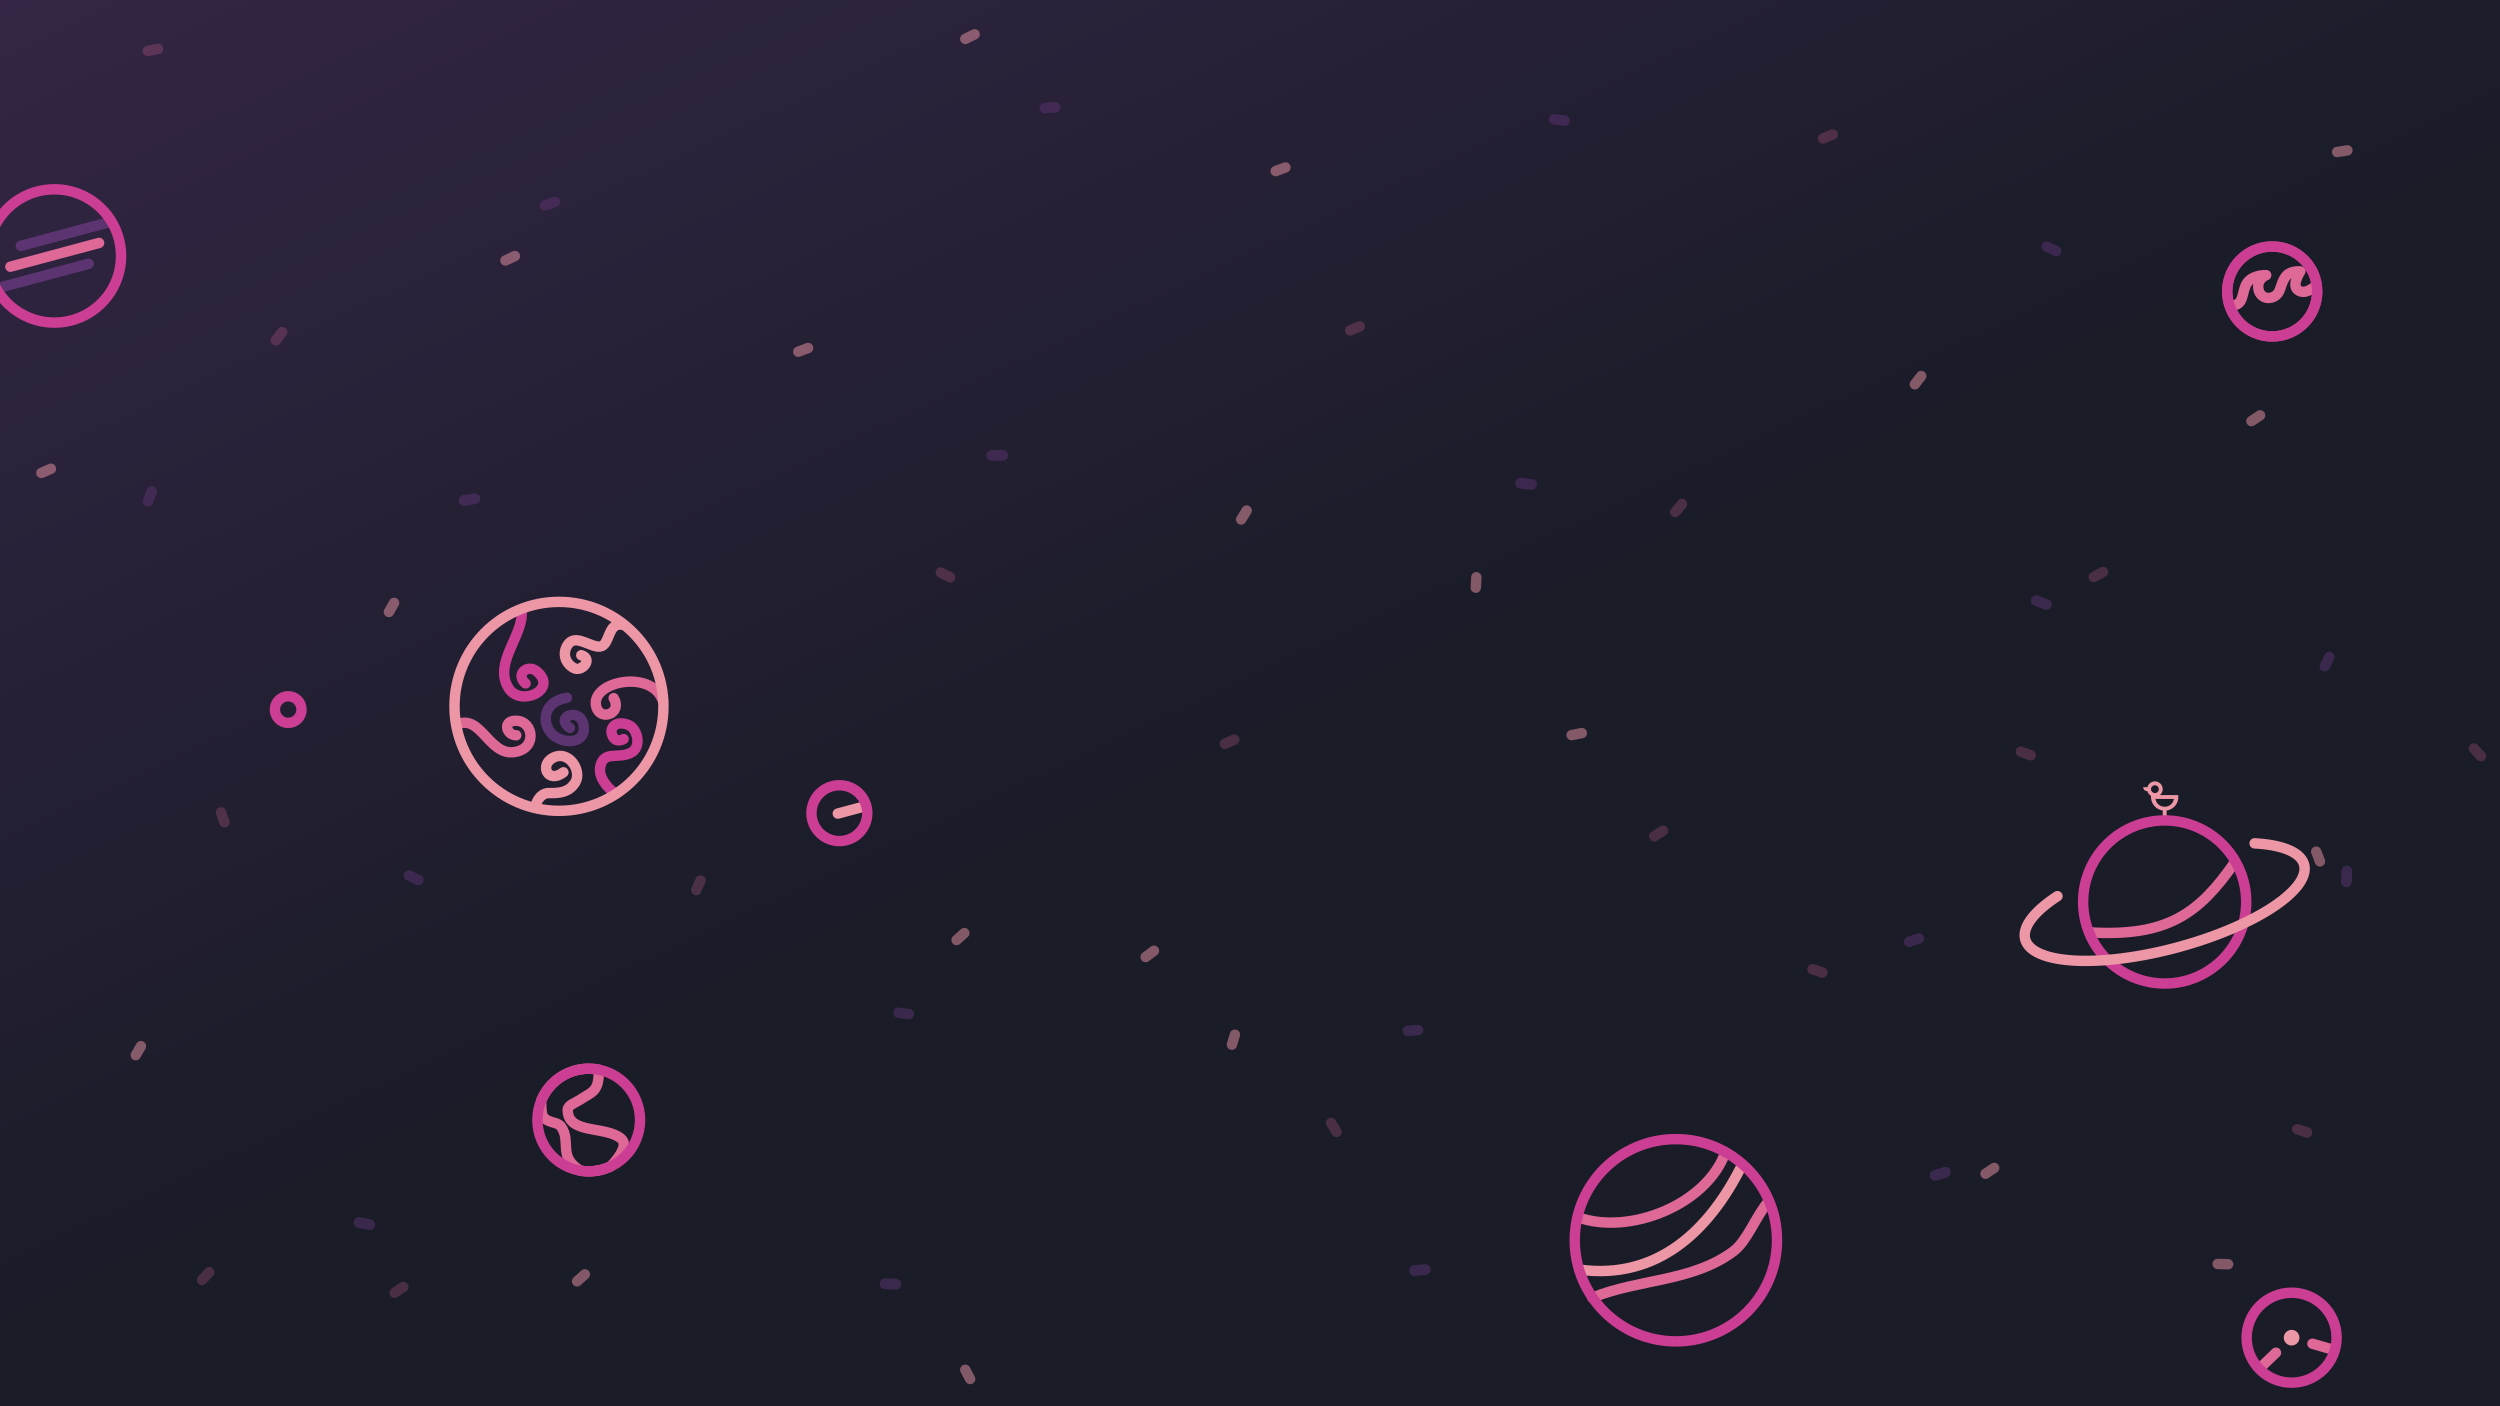 <?xml version="1.0" encoding="UTF-8" standalone="no"?>
<svg
   width="1920"
   height="1080"
   viewBox="0 0 1920 1080"
   version="1.1"
   id="svg8"
   sodipodi:docname="backgroundHeader.svg"
   inkscape:version="1.1 (c68e22c387, 2021-05-23)"
   xmlns:inkscape="http://www.inkscape.org/namespaces/inkscape"
   xmlns:sodipodi="http://sodipodi.sourceforge.net/DTD/sodipodi-0.dtd"
   xmlns:xlink="http://www.w3.org/1999/xlink"
   xmlns="http://www.w3.org/2000/svg"
   xmlns:svg="http://www.w3.org/2000/svg"
   xmlns:rdf="http://www.w3.org/1999/02/22-rdf-syntax-ns#"
   xmlns:cc="http://creativecommons.org/ns#"
   xmlns:dc="http://purl.org/dc/elements/1.1/">
  <defs
     id="defs2">
    <linearGradient
       inkscape:collect="always"
       id="linearGradient6967">
      <stop
         style="stop-color:#5c3472;stop-opacity:1"
         offset="0"
         id="stop6963" />
      <stop
         style="stop-color:#1a1c28;stop-opacity:1"
         offset="1"
         id="stop6965" />
    </linearGradient>
    <linearGradient
       id="linearGradient2792"
       gradientTransform="matrix(0.017,0,0,0.061,673.124,658.888)"
       inkscape:swatch="solid">
      <stop
         style="stop-color:#ed97a6;stop-opacity:1;"
         offset="0"
         id="stop2790" />
    </linearGradient>
    <linearGradient
       id="linearGradient2786"
       gradientTransform="matrix(3.212,0,0,0.121,-6257.627,-395.49)"
       inkscape:swatch="solid">
      <stop
         style="stop-color:#de6896;stop-opacity:1;"
         offset="0"
         id="stop2784" />
    </linearGradient>
    <linearGradient
       id="linearGradient2780"
       gradientTransform="matrix(-0.773,-0.505,0.093,-0.142,7013.434,4300.655)"
       inkscape:swatch="solid">
      <stop
         style="stop-color:#cc3d94;stop-opacity:1;"
         offset="0"
         id="stop2778" />
    </linearGradient>
    <linearGradient
       id="linearGradient2774"
       gradientTransform="matrix(1.446,0,0,0.998,248.005,-131.804)"
       inkscape:swatch="solid">
      <stop
         style="stop-color:#5c3472;stop-opacity:1;"
         offset="0"
         id="stop2772" />
    </linearGradient>
    <linearGradient
       id="linearGradient2768"
       gradientTransform="matrix(1.08,0,0,0.564,-379.118,724.341)"
       inkscape:swatch="solid">
      <stop
         style="stop-color:#1a1c28;stop-opacity:1;"
         offset="0"
         id="stop2766" />
    </linearGradient>
    <linearGradient
       inkscape:collect="always"
       xlink:href="#linearGradient2768"
       id="linearGradient2770"
       x1="2177.347"
       y1="75"
       x2="2327.347"
       y2="75"
       gradientUnits="userSpaceOnUse" />
    <linearGradient
       inkscape:collect="always"
       xlink:href="#linearGradient2774"
       id="linearGradient2776"
       x1="2177.347"
       y1="225"
       x2="2327.347"
       y2="225"
       gradientUnits="userSpaceOnUse" />
    <linearGradient
       inkscape:collect="always"
       xlink:href="#linearGradient2780"
       id="linearGradient2782"
       x1="2177.347"
       y1="375"
       x2="2327.347"
       y2="375"
       gradientUnits="userSpaceOnUse" />
    <linearGradient
       inkscape:collect="always"
       xlink:href="#linearGradient2786"
       id="linearGradient2788"
       x1="2177.347"
       y1="525"
       x2="2327.347"
       y2="525"
       gradientUnits="userSpaceOnUse" />
    <linearGradient
       inkscape:collect="always"
       xlink:href="#linearGradient2792"
       id="linearGradient2794"
       x1="2177.347"
       y1="675"
       x2="2327.347"
       y2="675"
       gradientUnits="userSpaceOnUse" />
    <filter
       style="color-interpolation-filters:sRGB;"
       inkscape:label="Drop Shadow"
       id="filter1233">
      <feFlood
         flood-opacity="0.302"
         flood-color="rgb(26,28,40)"
         result="flood"
         id="feFlood1223" />
      <feComposite
         in="flood"
         in2="SourceGraphic"
         operator="in"
         result="composite1"
         id="feComposite1225" />
      <feGaussianBlur
         in="composite1"
         stdDeviation="12"
         result="blur"
         id="feGaussianBlur1227" />
      <feOffset
         dx="0"
         dy="8"
         result="offset"
         id="feOffset1229" />
      <feComposite
         in="SourceGraphic"
         in2="offset"
         operator="over"
         result="composite2"
         id="feComposite1231" />
    </filter>
    <filter
       style="color-interpolation-filters:sRGB;"
       inkscape:label="Drop Shadow"
       id="filter1245">
      <feFlood
         flood-opacity="0.302"
         flood-color="rgb(26,28,40)"
         result="flood"
         id="feFlood1235" />
      <feComposite
         in="flood"
         in2="SourceGraphic"
         operator="in"
         result="composite1"
         id="feComposite1237" />
      <feGaussianBlur
         in="composite1"
         stdDeviation="12"
         result="blur"
         id="feGaussianBlur1239" />
      <feOffset
         dx="0"
         dy="8"
         result="offset"
         id="feOffset1241" />
      <feComposite
         in="SourceGraphic"
         in2="offset"
         operator="over"
         result="composite2"
         id="feComposite1243" />
    </filter>
    <filter
       style="color-interpolation-filters:sRGB;"
       inkscape:label="Drop Shadow"
       id="filter1257">
      <feFlood
         flood-opacity="0.302"
         flood-color="rgb(26,28,40)"
         result="flood"
         id="feFlood1247" />
      <feComposite
         in="flood"
         in2="SourceGraphic"
         operator="in"
         result="composite1"
         id="feComposite1249" />
      <feGaussianBlur
         in="composite1"
         stdDeviation="12"
         result="blur"
         id="feGaussianBlur1251" />
      <feOffset
         dx="0"
         dy="8"
         result="offset"
         id="feOffset1253" />
      <feComposite
         in="SourceGraphic"
         in2="offset"
         operator="over"
         result="composite2"
         id="feComposite1255" />
    </filter>
    <filter
       style="color-interpolation-filters:sRGB;"
       inkscape:label="Drop Shadow"
       id="filter1269">
      <feFlood
         flood-opacity="0.302"
         flood-color="rgb(26,28,40)"
         result="flood"
         id="feFlood1259" />
      <feComposite
         in="flood"
         in2="SourceGraphic"
         operator="in"
         result="composite1"
         id="feComposite1261" />
      <feGaussianBlur
         in="composite1"
         stdDeviation="12"
         result="blur"
         id="feGaussianBlur1263" />
      <feOffset
         dx="0"
         dy="8"
         result="offset"
         id="feOffset1265" />
      <feComposite
         in="SourceGraphic"
         in2="offset"
         operator="over"
         result="composite2"
         id="feComposite1267" />
    </filter>
    <filter
       style="color-interpolation-filters:sRGB;"
       inkscape:label="Drop Shadow"
       id="filter1281">
      <feFlood
         flood-opacity="0.302"
         flood-color="rgb(26,28,40)"
         result="flood"
         id="feFlood1271" />
      <feComposite
         in="flood"
         in2="SourceGraphic"
         operator="in"
         result="composite1"
         id="feComposite1273" />
      <feGaussianBlur
         in="composite1"
         stdDeviation="12"
         result="blur"
         id="feGaussianBlur1275" />
      <feOffset
         dx="0"
         dy="8"
         result="offset"
         id="feOffset1277" />
      <feComposite
         in="SourceGraphic"
         in2="offset"
         operator="over"
         result="composite2"
         id="feComposite1279" />
    </filter>
    <filter
       style="color-interpolation-filters:sRGB;"
       inkscape:label="Drop Shadow"
       id="filter1293">
      <feFlood
         flood-opacity="0.302"
         flood-color="rgb(26,28,40)"
         result="flood"
         id="feFlood1283" />
      <feComposite
         in="flood"
         in2="SourceGraphic"
         operator="in"
         result="composite1"
         id="feComposite1285" />
      <feGaussianBlur
         in="composite1"
         stdDeviation="12"
         result="blur"
         id="feGaussianBlur1287" />
      <feOffset
         dx="0"
         dy="8"
         result="offset"
         id="feOffset1289" />
      <feComposite
         in="SourceGraphic"
         in2="offset"
         operator="over"
         result="composite2"
         id="feComposite1291" />
    </filter>
    <filter
       style="color-interpolation-filters:sRGB;"
       inkscape:label="Drop Shadow"
       id="filter1305">
      <feFlood
         flood-opacity="0.302"
         flood-color="rgb(26,28,40)"
         result="flood"
         id="feFlood1295" />
      <feComposite
         in="flood"
         in2="SourceGraphic"
         operator="in"
         result="composite1"
         id="feComposite1297" />
      <feGaussianBlur
         in="composite1"
         stdDeviation="12"
         result="blur"
         id="feGaussianBlur1299" />
      <feOffset
         dx="0"
         dy="8"
         result="offset"
         id="feOffset1301" />
      <feComposite
         in="SourceGraphic"
         in2="offset"
         operator="over"
         result="composite2"
         id="feComposite1303" />
    </filter>
    <filter
       style="color-interpolation-filters:sRGB;"
       inkscape:label="Drop Shadow"
       id="filter1317">
      <feFlood
         flood-opacity="0.302"
         flood-color="rgb(26,28,40)"
         result="flood"
         id="feFlood1307" />
      <feComposite
         in="flood"
         in2="SourceGraphic"
         operator="in"
         result="composite1"
         id="feComposite1309" />
      <feGaussianBlur
         in="composite1"
         stdDeviation="12"
         result="blur"
         id="feGaussianBlur1311" />
      <feOffset
         dx="0"
         dy="8"
         result="offset"
         id="feOffset1313" />
      <feComposite
         in="SourceGraphic"
         in2="offset"
         operator="over"
         result="composite2"
         id="feComposite1315" />
    </filter>
    <filter
       style="color-interpolation-filters:sRGB"
       inkscape:label="Drop Shadow"
       id="filter2021"
       x="-0.687"
       y="-0.691"
       width="2.521"
       height="2.442">
      <feFlood
         flood-opacity="0.498"
         flood-color="rgb(0,0,0)"
         result="flood"
         id="feFlood2011" />
      <feComposite
         in="SourceGraphic"
         in2="flood"
         operator="in"
         result="composite1"
         id="feComposite2013" />
      <feGaussianBlur
         in="composite1"
         stdDeviation="22"
         result="blur"
         id="feGaussianBlur2015" />
      <feOffset
         dx="0"
         dy="0"
         result="offset"
         id="feOffset2017" />
      <feComposite
         in="SourceGraphic"
         in2="offset"
         operator="over"
         result="composite2"
         id="feComposite2019" />
    </filter>
    <filter
       style="color-interpolation-filters:sRGB"
       inkscape:label="Drop Shadow"
       id="filter2033"
       x="-2.447"
       y="-6.509"
       width="6.74"
       height="12.073">
      <feFlood
         flood-opacity="0.498"
         flood-color="rgb(0,0,0)"
         result="flood"
         id="feFlood2023" />
      <feComposite
         in="SourceGraphic"
         in2="flood"
         operator="in"
         result="composite1"
         id="feComposite2025" />
      <feGaussianBlur
         in="composite1"
         stdDeviation="22"
         result="blur"
         id="feGaussianBlur2027" />
      <feOffset
         dx="0"
         dy="0"
         result="offset"
         id="feOffset2029" />
      <feComposite
         in="SourceGraphic"
         in2="offset"
         operator="over"
         result="composite2"
         id="feComposite2031" />
    </filter>
    <filter
       style="color-interpolation-filters:sRGB"
       inkscape:label="Drop Shadow"
       id="filter2045"
       x="-3"
       y="-2.753"
       width="6.411"
       height="6.96">
      <feFlood
         flood-opacity="0.498"
         flood-color="rgb(0,0,0)"
         result="flood"
         id="feFlood2035" />
      <feComposite
         in="SourceGraphic"
         in2="flood"
         operator="in"
         result="composite1"
         id="feComposite2037" />
      <feGaussianBlur
         in="composite1"
         stdDeviation="22"
         result="blur"
         id="feGaussianBlur2039" />
      <feOffset
         dx="0"
         dy="0"
         result="offset"
         id="feOffset2041" />
      <feComposite
         in="SourceGraphic"
         in2="offset"
         operator="over"
         result="composite2"
         id="feComposite2043" />
    </filter>
    <filter
       style="color-interpolation-filters:sRGB"
       inkscape:label="Drop Shadow"
       id="filter2057"
       x="-5.471"
       y="-1.642"
       width="11.764"
       height="4.721">
      <feFlood
         flood-opacity="0.498"
         flood-color="rgb(0,0,0)"
         result="flood"
         id="feFlood2047" />
      <feComposite
         in="SourceGraphic"
         in2="flood"
         operator="in"
         result="composite1"
         id="feComposite2049" />
      <feGaussianBlur
         in="composite1"
         stdDeviation="22"
         result="blur"
         id="feGaussianBlur2051" />
      <feOffset
         dx="0"
         dy="0"
         result="offset"
         id="feOffset2053" />
      <feComposite
         in="SourceGraphic"
         in2="offset"
         operator="over"
         result="composite2"
         id="feComposite2055" />
    </filter>
    <filter
       style="color-interpolation-filters:sRGB"
       inkscape:label="Drop Shadow"
       id="filter2069"
       x="-3.554"
       y="-4.334"
       width="7.84"
       height="7.648">
      <feFlood
         flood-opacity="0.498"
         flood-color="rgb(0,0,0)"
         result="flood"
         id="feFlood2059" />
      <feComposite
         in="SourceGraphic"
         in2="flood"
         operator="in"
         result="composite1"
         id="feComposite2061" />
      <feGaussianBlur
         in="composite1"
         stdDeviation="22"
         result="blur"
         id="feGaussianBlur2063" />
      <feOffset
         dx="0"
         dy="0"
         result="offset"
         id="feOffset2065" />
      <feComposite
         in="SourceGraphic"
         in2="offset"
         operator="over"
         result="composite2"
         id="feComposite2067" />
    </filter>
    <filter
       style="color-interpolation-filters:sRGB"
       inkscape:label="Drop Shadow"
       id="filter2081"
       x="-5.342"
       y="-3.137"
       width="9.67"
       height="5.967">
      <feFlood
         flood-opacity="0.498"
         flood-color="rgb(0,0,0)"
         result="flood"
         id="feFlood2071" />
      <feComposite
         in="SourceGraphic"
         in2="flood"
         operator="in"
         result="composite1"
         id="feComposite2073" />
      <feGaussianBlur
         in="composite1"
         stdDeviation="22"
         result="blur"
         id="feGaussianBlur2075" />
      <feOffset
         dx="0"
         dy="0"
         result="offset"
         id="feOffset2077" />
      <feComposite
         in="SourceGraphic"
         in2="offset"
         operator="over"
         result="composite2"
         id="feComposite2079" />
    </filter>
    <filter
       style="color-interpolation-filters:sRGB"
       inkscape:label="Drop Shadow"
       id="filter2093"
       x="-4.037"
       y="-6.565"
       width="6.363"
       height="11.897">
      <feFlood
         flood-opacity="0.498"
         flood-color="rgb(0,0,0)"
         result="flood"
         id="feFlood2083" />
      <feComposite
         in="SourceGraphic"
         in2="flood"
         operator="in"
         result="composite1"
         id="feComposite2085" />
      <feGaussianBlur
         in="composite1"
         stdDeviation="22"
         result="blur"
         id="feGaussianBlur2087" />
      <feOffset
         dx="0"
         dy="0"
         result="offset"
         id="feOffset2089" />
      <feComposite
         in="SourceGraphic"
         in2="offset"
         operator="over"
         result="composite2"
         id="feComposite2091" />
    </filter>
    <filter
       style="color-interpolation-filters:sRGB"
       inkscape:label="Drop Shadow"
       id="filter2105"
       x="-6.75"
       y="-5.851"
       width="13.313"
       height="9.544">
      <feFlood
         flood-opacity="0.498"
         flood-color="rgb(0,0,0)"
         result="flood"
         id="feFlood2095" />
      <feComposite
         in="SourceGraphic"
         in2="flood"
         operator="in"
         result="composite1"
         id="feComposite2097" />
      <feGaussianBlur
         in="composite1"
         stdDeviation="22"
         result="blur"
         id="feGaussianBlur2099" />
      <feOffset
         dx="0"
         dy="0"
         result="offset"
         id="feOffset2101" />
      <feComposite
         in="SourceGraphic"
         in2="offset"
         operator="over"
         result="composite2"
         id="feComposite2103" />
    </filter>
    <filter
       style="color-interpolation-filters:sRGB"
       inkscape:label="Drop Shadow"
       id="filter2332"
       x="-1.183"
       y="-1.087"
       width="3.393"
       height="3.272">
      <feFlood
         flood-opacity="0.698"
         flood-color="rgb(0,0,0)"
         result="flood"
         id="feFlood2322" />
      <feComposite
         in="SourceGraphic"
         in2="flood"
         operator="in"
         result="composite1"
         id="feComposite2324" />
      <feGaussianBlur
         in="composite1"
         stdDeviation="30"
         result="blur"
         id="feGaussianBlur2326" />
      <feOffset
         dx="0"
         dy="0"
         result="offset"
         id="feOffset2328" />
      <feComposite
         in="SourceGraphic"
         in2="offset"
         operator="over"
         result="composite2"
         id="feComposite2330" />
    </filter>
    <filter
       style="color-interpolation-filters:sRGB"
       inkscape:label="Drop Shadow"
       id="filter2728"
       x="-2.543"
       y="-2.543"
       width="6.085"
       height="6.085">
      <feFlood
         flood-opacity="0.502"
         flood-color="rgb(0,0,0)"
         result="flood"
         id="feFlood2718" />
      <feComposite
         in="SourceGraphic"
         in2="flood"
         operator="in"
         result="composite1"
         id="feComposite2720" />
      <feGaussianBlur
         in="composite1"
         stdDeviation="20"
         result="blur"
         id="feGaussianBlur2722" />
      <feOffset
         dx="0"
         dy="0"
         result="offset"
         id="feOffset2724" />
      <feComposite
         in="SourceGraphic"
         in2="offset"
         operator="over"
         result="composite2"
         id="feComposite2726" />
    </filter>
    <filter
       style="color-interpolation-filters:sRGB"
       inkscape:label="Drop Shadow"
       id="filter2740"
       x="-0.618"
       y="-1.035"
       width="2.237"
       height="3.07">
      <feFlood
         flood-opacity="0.502"
         flood-color="rgb(0,0,0)"
         result="flood"
         id="feFlood2730" />
      <feComposite
         in="SourceGraphic"
         in2="flood"
         operator="in"
         result="composite1"
         id="feComposite2732" />
      <feGaussianBlur
         in="composite1"
         stdDeviation="20"
         result="blur"
         id="feGaussianBlur2734" />
      <feOffset
         dx="0"
         dy="0"
         result="offset"
         id="feOffset2736" />
      <feComposite
         in="SourceGraphic"
         in2="offset"
         operator="over"
         result="composite2"
         id="feComposite2738" />
    </filter>
    <filter
       style="color-interpolation-filters:sRGB"
       inkscape:label="Drop Shadow"
       id="filter2752"
       x="-2.46"
       y="-9.182"
       width="5.921"
       height="19.365">
      <feFlood
         flood-opacity="0.502"
         flood-color="rgb(0,0,0)"
         result="flood"
         id="feFlood2742" />
      <feComposite
         in="SourceGraphic"
         in2="flood"
         operator="in"
         result="composite1"
         id="feComposite2744" />
      <feGaussianBlur
         in="composite1"
         stdDeviation="20"
         result="blur"
         id="feGaussianBlur2746" />
      <feOffset
         dx="0"
         dy="0"
         result="offset"
         id="feOffset2748" />
      <feComposite
         in="SourceGraphic"
         in2="offset"
         operator="over"
         result="composite2"
         id="feComposite2750" />
    </filter>
    <filter
       style="color-interpolation-filters:sRGB"
       inkscape:label="Drop Shadow"
       id="filter2764"
       x="-0.704"
       y="-0.566"
       width="2.408"
       height="2.133">
      <feFlood
         flood-opacity="0.502"
         flood-color="rgb(0,0,0)"
         result="flood"
         id="feFlood2754" />
      <feComposite
         in="SourceGraphic"
         in2="flood"
         operator="in"
         result="composite1"
         id="feComposite2756" />
      <feGaussianBlur
         in="composite1"
         stdDeviation="20"
         result="blur"
         id="feGaussianBlur2758" />
      <feOffset
         dx="0"
         dy="0"
         result="offset"
         id="feOffset2760" />
      <feComposite
         in="SourceGraphic"
         in2="offset"
         operator="over"
         result="composite2"
         id="feComposite2762" />
    </filter>
    <filter
       style="color-interpolation-filters:sRGB"
       inkscape:label="Drop Shadow"
       id="filter2776"
       x="-0.357"
       y="-0.466"
       width="1.713"
       height="1.933">
      <feFlood
         flood-opacity="0.502"
         flood-color="rgb(0,0,0)"
         result="flood"
         id="feFlood2766" />
      <feComposite
         in="SourceGraphic"
         in2="flood"
         operator="in"
         result="composite1"
         id="feComposite2768" />
      <feGaussianBlur
         in="composite1"
         stdDeviation="20"
         result="blur"
         id="feGaussianBlur2770" />
      <feOffset
         dx="0"
         dy="0"
         result="offset"
         id="feOffset2772" />
      <feComposite
         in="SourceGraphic"
         in2="offset"
         operator="over"
         result="composite2"
         id="feComposite2774" />
    </filter>
    <filter
       style="color-interpolation-filters:sRGB"
       inkscape:label="Drop Shadow"
       id="filter2788"
       x="-1.611"
       y="-2.977"
       width="3.373"
       height="6.578">
      <feFlood
         flood-opacity="0.502"
         flood-color="rgb(0,0,0)"
         result="flood"
         id="feFlood2778" />
      <feComposite
         in="SourceGraphic"
         in2="flood"
         operator="in"
         result="composite1"
         id="feComposite2780" />
      <feGaussianBlur
         in="composite1"
         stdDeviation="20"
         result="blur"
         id="feGaussianBlur2782" />
      <feOffset
         dx="0"
         dy="0"
         result="offset"
         id="feOffset2784" />
      <feComposite
         in="SourceGraphic"
         in2="offset"
         operator="over"
         result="composite2"
         id="feComposite2786" />
    </filter>
    <filter
       style="color-interpolation-filters:sRGB"
       inkscape:label="Drop Shadow"
       id="filter2800"
       x="-0.919"
       y="-1.061"
       width="2.838"
       height="3.123">
      <feFlood
         flood-opacity="0.502"
         flood-color="rgb(0,0,0)"
         result="flood"
         id="feFlood2790" />
      <feComposite
         in="SourceGraphic"
         in2="flood"
         operator="in"
         result="composite1"
         id="feComposite2792" />
      <feGaussianBlur
         in="composite1"
         stdDeviation="20"
         result="blur"
         id="feGaussianBlur2794" />
      <feOffset
         dx="0"
         dy="0"
         result="offset"
         id="feOffset2796" />
      <feComposite
         in="SourceGraphic"
         in2="offset"
         operator="over"
         result="composite2"
         id="feComposite2798" />
    </filter>
    <filter
       style="color-interpolation-filters:sRGB"
       inkscape:label="Drop Shadow"
       id="filter2812"
       x="-0.806"
       y="-1.988"
       width="2.612"
       height="4.971">
      <feFlood
         flood-opacity="0.502"
         flood-color="rgb(0,0,0)"
         result="flood"
         id="feFlood2802" />
      <feComposite
         in="SourceGraphic"
         in2="flood"
         operator="in"
         result="composite1"
         id="feComposite2804" />
      <feGaussianBlur
         in="composite1"
         stdDeviation="20"
         result="blur"
         id="feGaussianBlur2806" />
      <feOffset
         dx="0"
         dy="0"
         result="offset"
         id="feOffset2808" />
      <feComposite
         in="SourceGraphic"
         in2="offset"
         operator="over"
         result="composite2"
         id="feComposite2810" />
    </filter>
    <filter
       style="color-interpolation-filters:sRGB"
       inkscape:label="Drop Shadow"
       id="filter3973"
       x="-0.648"
       y="-1.004"
       width="2.619"
       height="3.549">
      <feFlood
         flood-opacity="0.502"
         flood-color="rgb(0,0,0)"
         result="flood"
         id="feFlood3963" />
      <feComposite
         in="SourceGraphic"
         in2="flood"
         operator="in"
         result="composite1"
         id="feComposite3965" />
      <feGaussianBlur
         in="composite1"
         stdDeviation="20"
         result="blur"
         id="feGaussianBlur3967" />
      <feOffset
         dx="0"
         dy="0"
         result="offset"
         id="feOffset3969" />
      <feComposite
         in="SourceGraphic"
         in2="offset"
         operator="over"
         result="composite2"
         id="feComposite3971" />
    </filter>
    <filter
       style="color-interpolation-filters:sRGB"
       inkscape:label="Drop Shadow"
       id="filter4023"
       x="-0.328"
       y="-0.342"
       width="1.656"
       height="1.684">
      <feFlood
         flood-opacity="0.698"
         flood-color="rgb(0,0,0)"
         result="flood"
         id="feFlood4013" />
      <feComposite
         in="SourceGraphic"
         in2="flood"
         operator="in"
         result="composite1"
         id="feComposite4015" />
      <feGaussianBlur
         in="composite1"
         stdDeviation="20"
         result="blur"
         id="feGaussianBlur4017" />
      <feOffset
         dx="0"
         dy="0"
         result="offset"
         id="feOffset4019" />
      <feComposite
         in="SourceGraphic"
         in2="offset"
         operator="over"
         result="composite2"
         id="feComposite4021" />
    </filter>
    <linearGradient
       inkscape:collect="always"
       xlink:href="#linearGradient6967"
       id="linearGradient6969"
       x1="-934.006"
       y1="-1173.803"
       x2="82.591"
       y2="989.268"
       gradientUnits="userSpaceOnUse" />
    <filter
       style="color-interpolation-filters:sRGB"
       inkscape:label="Drop Shadow"
       id="filter7023"
       x="-0.466"
       y="-0.412"
       width="1.932"
       height="1.859">
      <feFlood
         flood-opacity="0.502"
         flood-color="rgb(0,0,0)"
         result="flood"
         id="feFlood7013" />
      <feComposite
         in="SourceGraphic"
         in2="flood"
         operator="in"
         result="composite1"
         id="feComposite7015" />
      <feGaussianBlur
         in="composite1"
         stdDeviation="20"
         result="blur"
         id="feGaussianBlur7017" />
      <feOffset
         dx="0"
         dy="0"
         result="offset"
         id="feOffset7019" />
      <feComposite
         in="SourceGraphic"
         in2="offset"
         operator="over"
         result="composite2"
         id="feComposite7021" />
    </filter>
  </defs>
  <sodipodi:namedview
     id="base"
     pagecolor="#000000"
     bordercolor="#666666"
     borderopacity="1.0"
     inkscape:pageopacity="0"
     inkscape:pageshadow="2"
     inkscape:zoom="0.6580155"
     inkscape:cx="38.752886"
     inkscape:cy="472.63324"
     inkscape:document-units="px"
     inkscape:current-layer="layer1"
     inkscape:document-rotation="0"
     showgrid="false"
     units="px"
     inkscape:window-width="1920"
     inkscape:window-height="1019"
     inkscape:window-x="0"
     inkscape:window-y="30"
     inkscape:window-maximized="1"
     inkscape:pagecheckerboard="false"
     inkscape:snap-smooth-nodes="true"
     inkscape:snap-others="true"
     inkscape:snap-midpoints="true">
    <sodipodi:guide
       position="0,1080"
       orientation="0,1920"
       id="guide10" />
    <sodipodi:guide
       position="1920,1080"
       orientation="1080,0"
       id="guide12" />
    <sodipodi:guide
       position="1920,0"
       orientation="0,-1920"
       id="guide14" />
    <sodipodi:guide
       position="0,0"
       orientation="-1080,0"
       id="guide16" />
  </sodipodi:namedview>
  <g
     inkscape:label="Layer 1"
     inkscape:groupmode="layer"
     id="layer1">
    <rect
       style="fill:url(#linearGradient2770);fill-opacity:1;stroke-width:8;stroke-miterlimit:4;stroke-dasharray:none;stroke-linejoin:round"
       id="rect2754"
       width="150"
       height="150"
       x="2177.347"
       y="0" />
    <rect
       style="fill:url(#linearGradient2776);fill-opacity:1;stroke-width:8;stroke-miterlimit:4;stroke-dasharray:none;stroke-linejoin:round"
       id="rect2756"
       width="150"
       height="150"
       x="2177.347"
       y="150" />
    <rect
       style="fill:url(#linearGradient2782);fill-opacity:1;stroke-width:8;stroke-miterlimit:4;stroke-dasharray:none;stroke-linejoin:round"
       id="rect2758"
       width="150"
       height="150"
       x="2177.347"
       y="300" />
    <rect
       style="fill:url(#linearGradient2788);fill-opacity:1;stroke-width:8;stroke-miterlimit:4;stroke-dasharray:none;stroke-linejoin:round"
       id="rect2760"
       width="150"
       height="150"
       x="2177.347"
       y="450" />
    <rect
       style="fill:url(#linearGradient2794);fill-opacity:1;stroke-width:8;stroke-miterlimit:4;stroke-dasharray:none;stroke-linejoin:round"
       id="rect2762"
       width="150"
       height="150"
       x="2177.347"
       y="600" />
    <rect
       style="fill:url(#linearGradient6969);fill-opacity:1;stroke-width:8;stroke-miterlimit:4;stroke-dasharray:none;stroke-linejoin:round"
       id="rect42"
       width="1920"
       height="1080"
       x="0"
       y="0" />
    <path
       style="opacity:0.5;fill:none;stroke:url(#linearGradient2774);stroke-width:8;stroke-linecap:round;stroke-linejoin:round;stroke-miterlimit:4;stroke-dasharray:8, 384;stroke-dashoffset:0"
       id="path1045"
       sodipodi:type="arc"
       sodipodi:cx="954.70038"
       sodipodi:cy="436.40378"
       sodipodi:rx="849.6828"
       sodipodi:ry="359.2392"
       sodipodi:start="0.19087408"
       sodipodi:end="5.8051442"
       sodipodi:arc-type="arc"
       d="M 1788.952,504.558 A 849.683,359.239 0 0 1 934.611,795.543 849.683,359.239 0 0 1 113.761,487.808 849.683,359.239 0 0 1 694.84,94.377 849.683,359.239 0 0 1 1709.132,271.139"
       sodipodi:open="true" />
    <ellipse
       style="opacity:0.5;fill:none;stroke:url(#linearGradient2774);stroke-width:8.308;stroke-linecap:round;stroke-linejoin:round;stroke-miterlimit:4;stroke-dasharray:8.308, 398.764;stroke-dashoffset:0"
       id="path1047"
       ry="319.6"
       rx="994.148"
       cy="668.981"
       cx="808.186" />
    <path
       style="opacity:0.5;fill:none;stroke:url(#linearGradient2792);stroke-width:8;stroke-linecap:round;stroke-linejoin:round;stroke-miterlimit:4;stroke-dasharray:8, 384;stroke-dashoffset:0;stroke-opacity:1"
       d="m -335.062,490.481 c 44.295,55.121 1305.422,-567.952 1430.269,-640.397 l 509.188,45.028 L 357.672,366.732 -106.463,1179.376 -148.459,1516.125 777.941,683.031 1044.924,250.375 C 1409.105,668.064 522.533,710.585 757.331,1080 c 176.266,0 168.301,-360.168 271.025,-458.804 87.095,-83.629 205.243,-13.871 308.663,-124.447 97.036,-103.75 49.053,-138.642 271.761,-350.925 l 508.548,-79.496 -449.419,297.584 134.544,351.864 -370.911,248.064 603.759,15.326"
       id="path1049"
       sodipodi:nodetypes="cccccccccsscccccc" />
    <circle
       style="opacity:1;fill:none;stroke:url(#linearGradient2780);stroke-width:8;stroke-linecap:round;stroke-linejoin:round;stroke-miterlimit:4;stroke-dasharray:none;stroke-dashoffset:0;filter:url(#filter2728)"
       id="path2115"
       cx="221.338"
       cy="544.949"
       r="10.226" />
    <circle
       style="opacity:1;fill:none;stroke:url(#linearGradient2780);stroke-width:8;stroke-linecap:round;stroke-linejoin:round;stroke-miterlimit:4;stroke-dasharray:none;stroke-dashoffset:0"
       id="circle2165"
       cx="1745.052"
       cy="223.85"
       r="34.544" />
    <path
       style="opacity:0.25;fill:none;stroke:url(#linearGradient2786);stroke-width:8;stroke-linecap:round;stroke-linejoin:round;stroke-miterlimit:4;stroke-dasharray:8, 384;stroke-dashoffset:0;stroke-opacity:1"
       d="M -270.82,115.978 C -252.065,107.702 1095.208,-149.916 1095.208,-149.916 l 509.188,45.028 L 421.35,-106.829 392.393,94.286 C -78.841,433.376 249.577,634.286 235.59,894.364 L 67.357,1080 C 348.343,1032.104 442.79,875.624 522.533,710.585 L 665.541,393.432 C 835.459,574.72 918.544,298.487 1044.924,250.375 L 1448.579,86.682 C 1364.509,212.446 1341.328,407.259 1192.459,459.542 L 865.493,604.598 1037.121,886.801 C 958.807,833.163 1272.242,618.455 1722.397,381.848 L 1920,596.647 1612.316,593.884 C 1504.351,582.409 1316.674,408.725 1376.826,739.353 l 482.747,159.36"
       id="path2207"
       sodipodi:nodetypes="ccccccccccccccccccc" />
    <g
       id="g1036"
       transform="matrix(0.847,0,0,0.847,-5.226,124.897)"
       style="stroke-width:9.443;stroke-linecap:round;stroke-linejoin:round;stroke-miterlimit:4;stroke-dasharray:none;filter:url(#filter2764)">
      <path
         id="path986"
         style="fill:none;stroke:url(#linearGradient2786);stroke-width:9.443;stroke-linecap:round;stroke-linejoin:round;stroke-miterlimit:4;stroke-dasharray:none;stroke-opacity:1"
         d="m 539.754,821.559 c -18.838,0.102 -35.757,11.551 -42.857,29 -0.032,6.345 0.266,11.809 1.398,13.791 4.08,7.141 13.271,4.694 16.846,10.057 9.25,13.874 -3.467,26.735 17.295,39.617 2.502,0.413 5.034,0.621 7.57,0.621 6.781,-6e-5 13.48,-1.482 19.629,-4.342 4.082,-3.919 17.493,-18.797 9.798,-25.283 -14.263,-12.023 -48.523,-3.592 -48.523,-26.135 0,-4.214 7.116,-6.473 10.725,-8.879 10.93,-7.286 17.438,-7.248 17.438,-25.27 l 0.252,-2.234 c -3.067,-0.627 -6.188,-0.943 -9.318,-0.943 -0.084,-2.3e-4 -0.168,-2.3e-4 -0.252,0 z"
         sodipodi:nodetypes="ccsscccssscccc" />
      <circle
         style="fill:none;stroke:url(#linearGradient2780);stroke-width:9.443;stroke-linecap:round;stroke-linejoin:round;stroke-miterlimit:4;stroke-dasharray:none"
         id="path978"
         cx="540.006"
         cy="868.101"
         r="46.543" />
    </g>
    <g
       id="g7011"
       style="filter:url(#filter7023)">
      <path
         id="path1031"
         style="color:#000000;font-style:normal;font-variant:normal;font-weight:normal;font-stretch:normal;font-size:medium;line-height:normal;font-family:sans-serif;font-variant-ligatures:normal;font-variant-position:normal;font-variant-caps:normal;font-variant-numeric:normal;font-variant-alternates:normal;font-variant-east-asian:normal;font-feature-settings:normal;font-variation-settings:normal;text-indent:0;text-align:start;text-decoration:none;text-decoration-line:none;text-decoration-style:solid;text-decoration-color:#000000;letter-spacing:normal;word-spacing:normal;text-transform:none;writing-mode:lr-tb;direction:ltr;text-orientation:mixed;dominant-baseline:auto;baseline-shift:baseline;text-anchor:start;white-space:normal;shape-padding:0;shape-margin:0;inline-size:0;clip-rule:nonzero;display:inline;overflow:visible;visibility:visible;isolation:auto;mix-blend-mode:normal;color-interpolation:sRGB;color-interpolation-filters:linearRGB;solid-color:#000000;solid-opacity:1;vector-effect:none;fill:url(#linearGradient2792);fill-opacity:1;fill-rule:nonzero;stroke:none;stroke-width:3;stroke-linecap:butt;stroke-linejoin:miter;stroke-miterlimit:4;stroke-dasharray:none;stroke-dashoffset:0;stroke-opacity:1;color-rendering:auto;image-rendering:auto;shape-rendering:auto;text-rendering:auto;enable-background:accumulate;stop-color:#000000"
         d="m 1660.97,630.093 v -7.617 c -1.301,-0.188 -2.576,-0.611 -3.75,-1.289 -3.247,-1.874 -5.25,-5.345 -5.25,-9.094 v -0.841 c -1.36,-0.797 -2.375,-2.102 -2.783,-3.659 h -0.217 c -1.657,0 -3,-1.343 -3,-3 h 3.217 c 0.675,-2.574 3.008,-4.5 5.783,-4.5 3.296,0 6,2.704 6,6 0,1.796 -0.819,3.397 -2.083,4.5 h 13.333 c 0.414,0 0.75,0.336 0.75,0.75 v 0.75 c 0,3.749 -2.003,7.219 -5.25,9.094 -1.174,0.678 -2.449,1.101 -3.75,1.289 v 7.617 z m -6,-27 c -1.675,0 -3,1.325 -3,3 0,1.675 1.325,3 3,3 1.675,0 3,-1.325 3,-3 0,-1.675 -1.325,-3 -3,-3 z m 14.599,10.5 h -14.197 c 0.44,2.049 1.491,3.922 3.349,4.995 2.323,1.341 5.177,1.341 7.5,0 1.858,-1.073 2.909,-2.946 3.349,-4.995 z"
         sodipodi:nodetypes="ccssccsccsscsssscccsssssccssc" />
      <path
         style="fill:none;stroke:url(#linearGradient2786);stroke-width:8;stroke-linecap:round;stroke-linejoin:round;stroke-miterlimit:4;stroke-dasharray:none;stroke-opacity:1"
         d="m 1604.865,716.062 c 59.377,3.537 83.863,-14.013 111.57,-53.99"
         id="path1010"
         sodipodi:nodetypes="cc" />
      <circle
         style="fill:none;stroke:url(#linearGradient2780);stroke-width:8;stroke-linecap:round;stroke-linejoin:round;stroke-miterlimit:4;stroke-dasharray:none"
         id="path990"
         cx="1662.47"
         cy="692.722"
         r="62.629" />
      <path
         style="fill:none;stroke:url(#linearGradient2792);stroke-width:8;stroke-linecap:round;stroke-linejoin:round;stroke-miterlimit:4;stroke-dasharray:none"
         id="circle2161"
         transform="rotate(-15)"
         sodipodi:type="arc"
         sodipodi:cx="1426.5327"
         sodipodi:cy="1099.3969"
         sodipodi:rx="110.8506"
         sodipodi:ry="36.213207"
         sodipodi:start="5.4977871"
         sodipodi:end="3.9269908"
         sodipodi:arc-type="arc"
         sodipodi:open="true"
         d="m 1504.916,1073.79 a 110.851,36.213 0 0 1 24.029,39.465 110.851,36.213 0 0 1 -102.413,22.355 110.851,36.213 0 0 1 -102.413,-22.355 110.851,36.213 0 0 1 24.029,-39.465" />
    </g>
    <g
       id="g2222"
       style="stroke-width:8;stroke-linejoin:round;stroke-miterlimit:4;stroke-dasharray:none;filter:url(#filter2752)"
       transform="translate(-57.233,43.557)">
      <path
         style="fill:none;stroke:url(#linearGradient2792);stroke-width:8;stroke-linecap:round;stroke-linejoin:round;stroke-miterlimit:4;stroke-dasharray:none;stroke-opacity:1"
         d="m 700.682,581.261 21.134,-5.663"
         id="path2121" />
      <circle
         style="opacity:1;fill:none;stroke:url(#linearGradient2780);stroke-width:8;stroke-linecap:round;stroke-linejoin:round;stroke-miterlimit:4;stroke-dasharray:none;stroke-dashoffset:0"
         id="path2119"
         cx="701.875"
         cy="580.954"
         r="21.444" />
    </g>
    <g
       id="g2137"
       transform="translate(-1030.161,-443.492)"
       style="stroke-width:8;stroke-linejoin:round;stroke-miterlimit:4;stroke-dasharray:none;filter:url(#filter2740)">
      <path
         style="fill:none;stroke:url(#linearGradient2774);stroke-width:8;stroke-linecap:round;stroke-linejoin:round;stroke-miterlimit:4;stroke-dasharray:none;stroke-opacity:1"
         d="m 1046.161,632.31 68.101,-18.248"
         id="path2123" />
      <path
         style="fill:none;stroke:url(#linearGradient2786);stroke-width:8;stroke-linecap:round;stroke-linejoin:round;stroke-miterlimit:4;stroke-dasharray:none;stroke-opacity:1"
         d="m 1038.161,648.31 68.101,-18.248"
         id="path2129" />
      <path
         style="fill:none;stroke:url(#linearGradient2774);stroke-width:8;stroke-linecap:round;stroke-linejoin:round;stroke-miterlimit:4;stroke-dasharray:none;stroke-opacity:1"
         d="m 1030.161,664.31 68.101,-18.248"
         id="path2131" />
      <circle
         style="opacity:1;fill:none;stroke:url(#linearGradient2780);stroke-width:8;stroke-linecap:round;stroke-linejoin:round;stroke-miterlimit:4;stroke-dasharray:none;stroke-dashoffset:0"
         id="path2117"
         cx="1071.94"
         cy="640.062"
         r="51.189" />
    </g>
    <g
       id="g2159"
       transform="translate(18.994,187.593)"
       style="stroke-width:8;stroke-linecap:round;stroke-linejoin:round;stroke-miterlimit:4;stroke-dasharray:none;filter:url(#filter2776)">
      <path
         style="fill:none;stroke:url(#linearGradient2792);stroke-width:8;stroke-linecap:round;stroke-linejoin:round;stroke-miterlimit:4;stroke-dasharray:none;stroke-opacity:1"
         d="m 1193.933,787.477 c 59.92,8.153 99.76,-29.937 124.667,-79.751"
         id="path2151" />
      <path
         style="fill:none;stroke:url(#linearGradient2786);stroke-width:8;stroke-linecap:round;stroke-linejoin:round;stroke-miterlimit:4;stroke-dasharray:none;stroke-opacity:1"
         d="m 1203.94,809.043 c 35.6,-14.599 76.919,-12.071 108.509,-35.763 10.332,-7.749 17.342,-27.231 26.317,-37.465"
         id="path2153" />
      <path
         style="fill:none;stroke:url(#linearGradient2786);stroke-width:8;stroke-linecap:round;stroke-linejoin:round;stroke-miterlimit:4;stroke-dasharray:none;stroke-opacity:1"
         d="m 1193.002,747.318 c 39.642,14.046 98.574,-9.728 113.081,-49.79"
         id="path2155" />
      <circle
         style="fill:none;stroke:url(#linearGradient2780);stroke-width:8;stroke-linecap:round;stroke-linejoin:round;stroke-miterlimit:4;stroke-dasharray:none"
         id="circle2149"
         cx="1268.077"
         cy="764.918"
         r="77.673" />
    </g>
    <g
       id="g2218"
       style="stroke-width:8;stroke-linejoin:round;stroke-miterlimit:4;stroke-dasharray:none;filter:url(#filter2800)"
       transform="rotate(-13.814,1759.956,1027.345)">
      <path
         style="fill:none;stroke:url(#linearGradient2792);stroke-width:8;stroke-linecap:round;stroke-linejoin:round;stroke-miterlimit:4;stroke-dasharray:none;stroke-opacity:1"
         d="m 1759.956,994.681 v 16"
         id="path2173"
         sodipodi:nodetypes="cc" />
      <path
         id="path2177"
         style="opacity:1;fill:url(#linearGradient2792);stroke:none;stroke-width:6;stroke-linecap:round;stroke-linejoin:round;stroke-miterlimit:4;stroke-dasharray:none;stroke-dashoffset:0"
         d="m 1765.956,1027.345 a 6,6 0 0 1 -6,6 6,6 0 0 1 -6,-6 6,6 0 0 1 6,-6 6,6 0 0 1 6,6 z" />
      <path
         style="fill:none;stroke:url(#linearGradient2786);stroke-width:8;stroke-linecap:round;stroke-linejoin:round;stroke-miterlimit:4;stroke-dasharray:none;stroke-opacity:1"
         d="m 1788.244,1043.677 -13.856,-8"
         id="path2180"
         sodipodi:nodetypes="cc" />
      <path
         style="fill:none;stroke:url(#linearGradient2786);stroke-width:8;stroke-linecap:round;stroke-linejoin:round;stroke-miterlimit:4;stroke-dasharray:none;stroke-opacity:1"
         d="m 1731.668,1043.677 13.856,-8"
         id="path2184"
         sodipodi:nodetypes="cc" />
      <circle
         style="opacity:1;fill:none;stroke:url(#linearGradient2780);stroke-width:8;stroke-linecap:round;stroke-linejoin:round;stroke-miterlimit:4;stroke-dasharray:none;stroke-dashoffset:0"
         id="path2163"
         cx="9.729"
         cy="-2037.84"
         r="34.544"
         transform="rotate(120)" />
    </g>
    <path
       style="fill:none;stroke:url(#linearGradient2786);stroke-width:8;stroke-linecap:round;stroke-linejoin:round;stroke-miterlimit:4;stroke-dasharray:none;stroke-opacity:1;filter:url(#filter2812)"
       d="m 1713.228,234.563 c 10.913,0.503 7.944,-10.505 12.501,-17.176 4.558,-6.671 14.698,-6.069 14.698,-6.069 0,0 -7.244,2.501 -5.985,10.589 0.807,5.183 5.41,8.006 10.187,6.599 8.115,-2.39 5.821,-10.424 11.297,-16.761 3.504,-4.055 10.745,-3.331 10.745,-3.331 0,0 -6.697,10 -2.284,13.982 5.573,5.029 13.343,-2.356 13.343,-2.356"
       id="path2203"
       sodipodi:nodetypes="cscssscsc" />
    <circle
       style="fill:none;stroke:url(#linearGradient2780);stroke-width:8;stroke-linecap:round;stroke-linejoin:round;stroke-miterlimit:4;stroke-dasharray:none;stroke-dashoffset:0;filter:url(#filter2812)"
       id="circle2194"
       cx="1745.052"
       cy="223.85"
       r="34.544" />
    <g
       id="g3999"
       style="filter:url(#filter4023)">
      <path
         style="fill:none;stroke:url(#linearGradient2786);stroke-width:8;stroke-linecap:round;stroke-linejoin:round;stroke-miterlimit:4;stroke-dasharray:none;stroke-opacity:1"
         d="m 350.782,556.474 c 19.944,-9.167 25.396,29.102 48.891,19.871 12.74,-5.005 8.876,-24.191 -4.875,-22.76 -8.7,0.905 -5.66,11.12 1.69,11.12"
         id="path919"
         sodipodi:nodetypes="cssc" />
      <path
         style="fill:none;stroke:url(#linearGradient2792);stroke-width:8;stroke-linecap:round;stroke-linejoin:round;stroke-miterlimit:4;stroke-dasharray:none;stroke-opacity:1"
         d="m 478.659,479.99 c -12.135,-3.14 -9.941,15.452 -17.625,16.55 -6.856,0.979 -17.914,-9.012 -23.879,-2.711 -4.718,4.984 -5.081,14.137 3.204,19.072 6.402,3.813 15.409,-6.915 6.076,-9.716"
         id="path927"
         sodipodi:nodetypes="csssc" />
      <path
         style="fill:none;stroke:url(#linearGradient2780);stroke-width:8;stroke-linecap:round;stroke-linejoin:round;stroke-miterlimit:4;stroke-dasharray:none;stroke-opacity:1"
         d="m 400.488,468.27 c 2.741,19.025 -22.308,40.77 -9.792,60.354 9.365,14.654 38.509,0.793 21.43,-13.112 -7.043,-5.734 -16.573,2.505 -8.48,9.373"
         id="path929"
         sodipodi:nodetypes="cssc" />
      <path
         style="fill:none;stroke:url(#linearGradient2792);stroke-width:8;stroke-linecap:round;stroke-linejoin:round;stroke-miterlimit:4;stroke-dasharray:none;stroke-opacity:1"
         d="m 411.34,620.354 c -0.418,-3.011 3.273,-11.409 10.256,-11.266 8.593,0.177 15.715,-0.74 20.257,-8.304 5.342,-8.895 -5.037,-24.879 -16.838,-18.978 -11.214,5.607 -4.153,20.525 7.685,11.317"
         id="path997"
         sodipodi:nodetypes="csssc" />
      <path
         style="fill:none;stroke:url(#linearGradient2780);stroke-width:8;stroke-linecap:round;stroke-linejoin:round;stroke-miterlimit:4;stroke-dasharray:none;stroke-opacity:1"
         d="m 472.8,609.787 c -6.119,-4.596 -14.456,-13.45 -11.365,-22.724 3.393,-10.178 13.03,-4.247 22.77,-8.756 8.848,-4.096 5.566,-18.292 -1.095,-21.301 -8.686,-3.923 -15.28,0.771 -13.071,7.222 2.492,7.275 8.871,3.368 8.871,3.368"
         id="path1001"
         sodipodi:nodetypes="cssssc" />
      <path
         style="fill:none;stroke:url(#linearGradient2786);stroke-width:8;stroke-linecap:round;stroke-linejoin:round;stroke-miterlimit:4;stroke-dasharray:none;stroke-opacity:1"
         d="m 509.199,538.524 c -8.416,-25.299 -56.451,-15.085 -51.288,4.246 3.064,11.471 20.424,5.175 13.388,-6.621"
         id="path1003"
         sodipodi:nodetypes="csc" />
      <circle
         style="fill:none;stroke:url(#linearGradient2792);stroke-width:8;stroke-linecap:round;stroke-linejoin:round;stroke-miterlimit:4;stroke-dasharray:none"
         id="path911"
         cx="429.281"
         cy="542.477"
         r="80.238" />
      <path
         style="fill:none;stroke:url(#linearGradient2774);stroke-width:8;stroke-linecap:round;stroke-linejoin:round;stroke-miterlimit:4;stroke-dasharray:none;stroke-opacity:1"
         d="m 435.358,535.904 c -20.133,3.239 -19.504,22.349 -9.37,29.531 8.71,6.173 22.774,4.905 22.414,-6.1 -0.578,-17.689 -23.559,-9.2 -10.727,-0.261"
         id="path1005"
         sodipodi:nodetypes="cssc" />
    </g>
  </g>
</svg>
